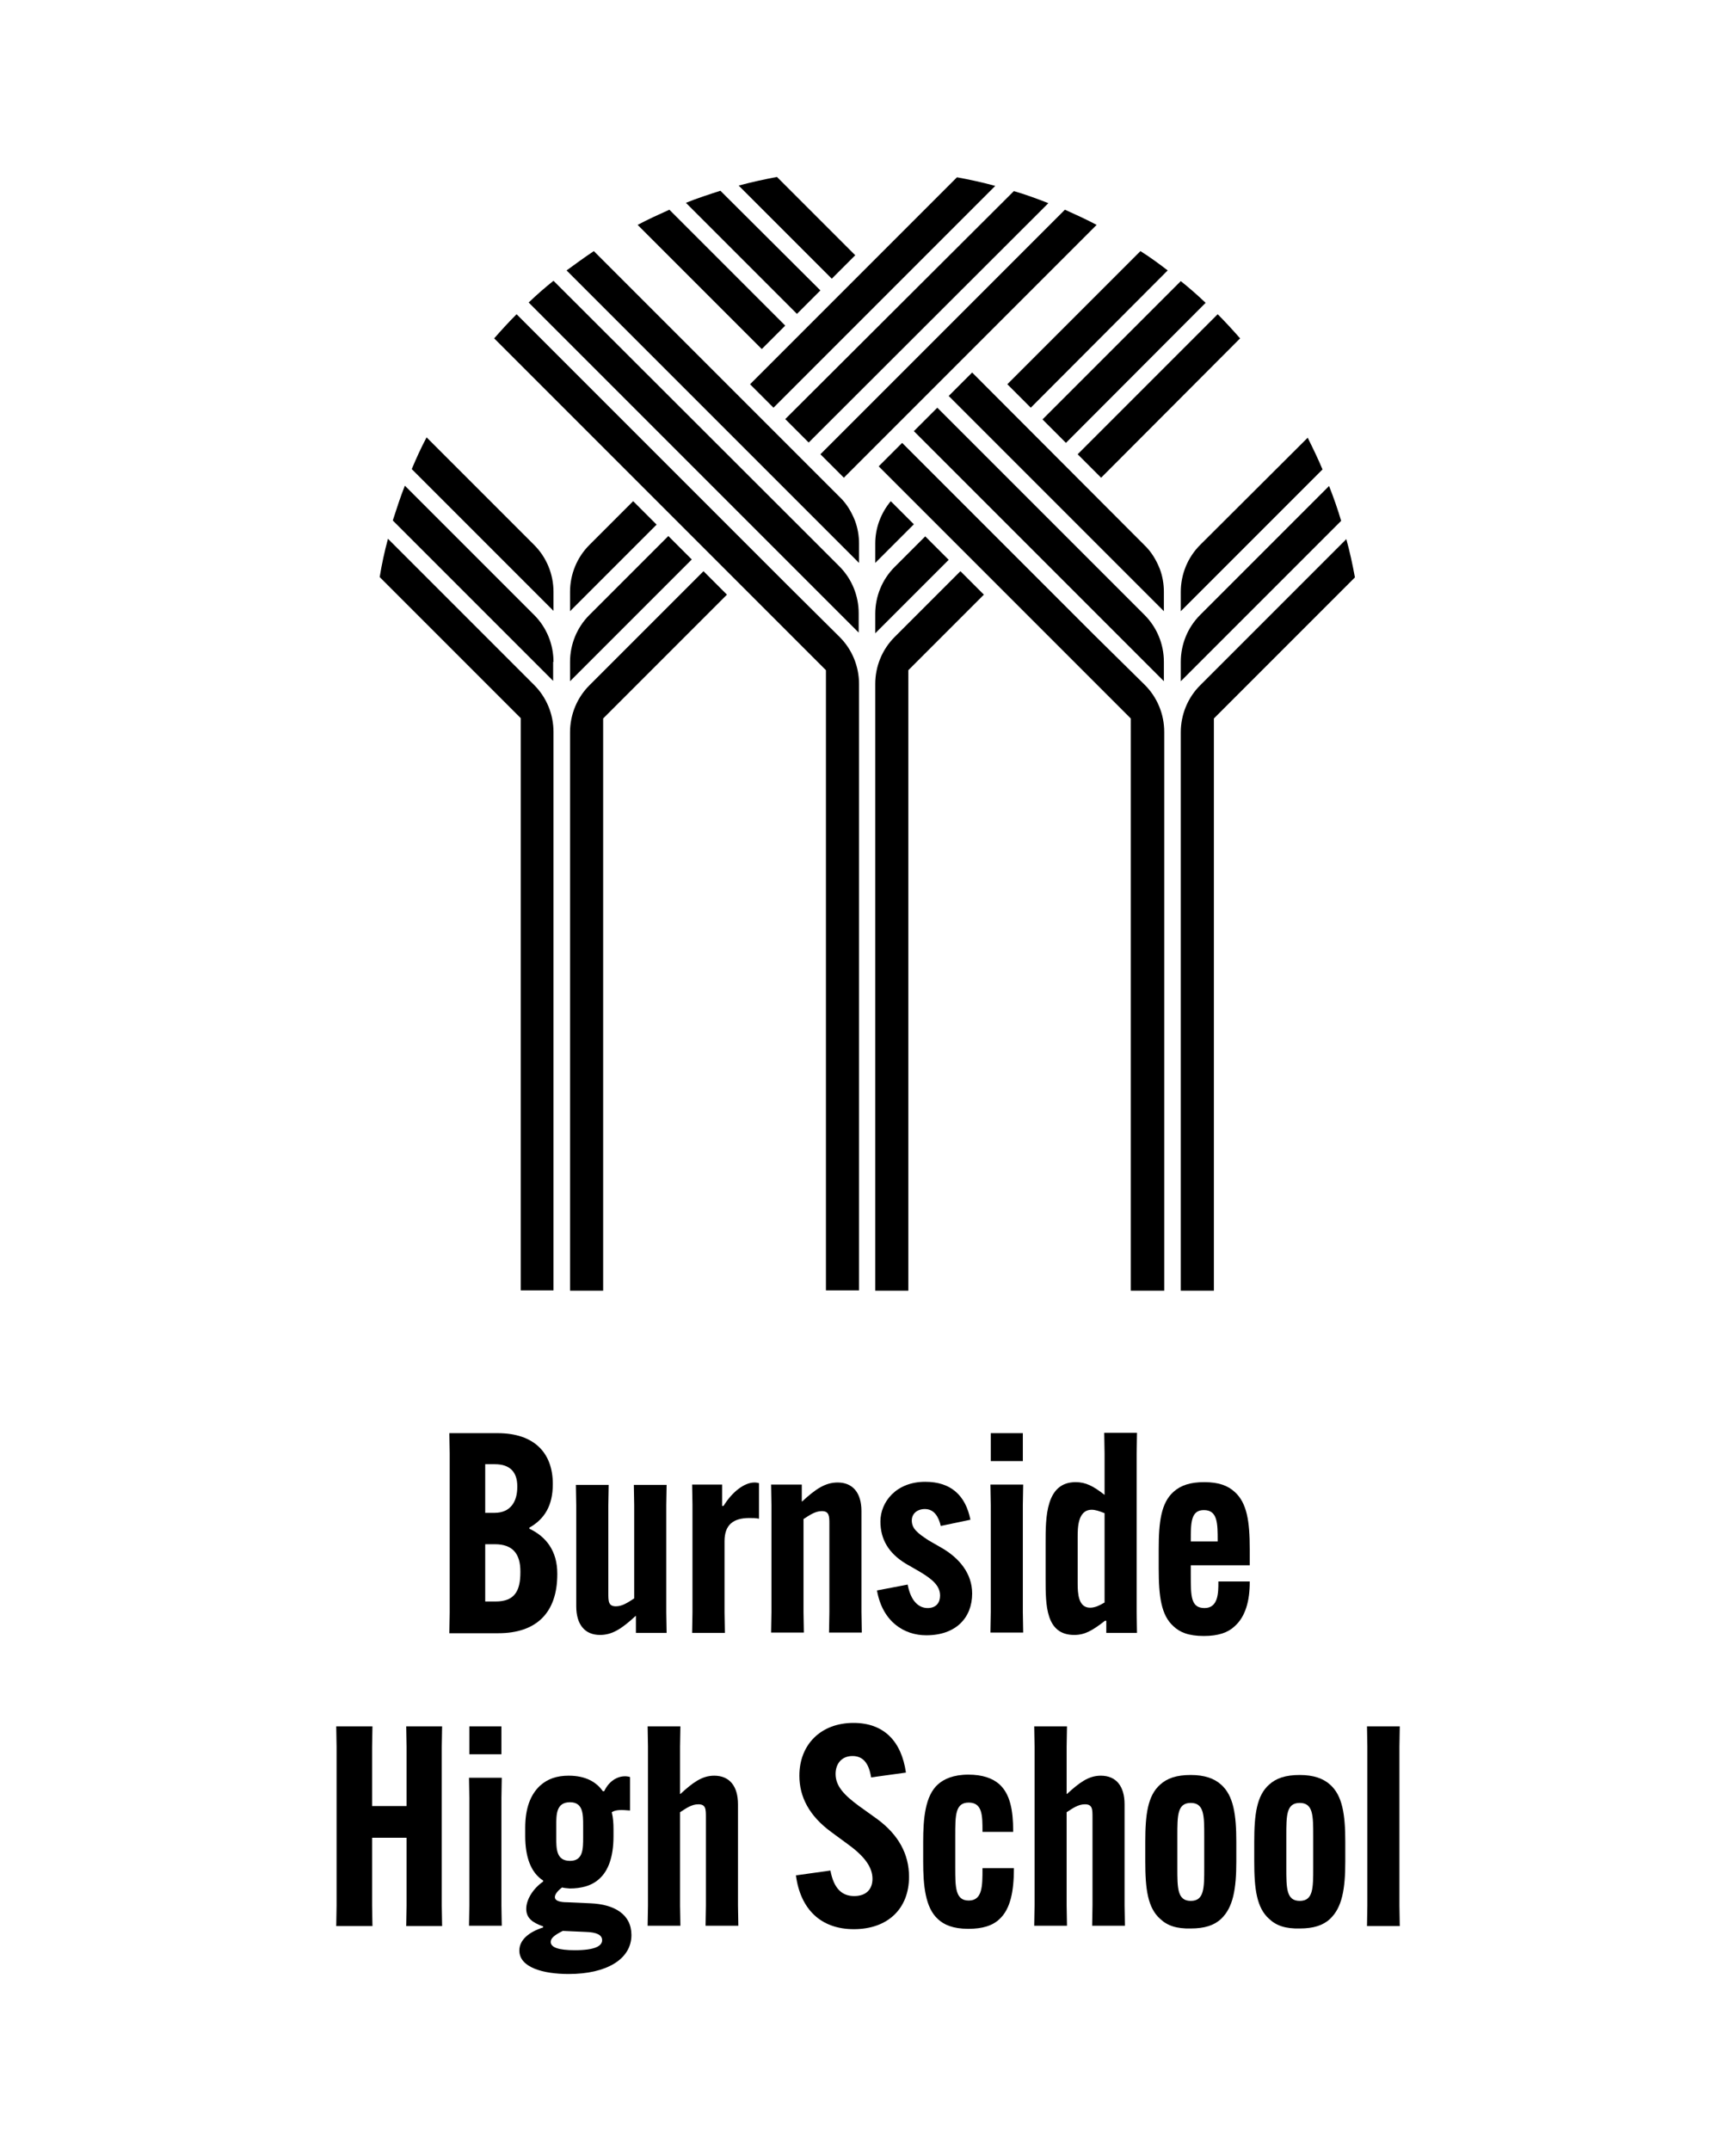<?xml version="1.0" encoding="utf-8"?>
<!-- Generator: Adobe Illustrator 28.1.0, SVG Export Plug-In . SVG Version: 6.00 Build 0)  -->
<svg version="1.1" id="Layer_1" xmlns="http://www.w3.org/2000/svg" xmlns:xlink="http://www.w3.org/1999/xlink" x="0px" y="0px"
	 viewBox="0 0 503.4 623.6" style="enable-background:new 0 0 503.4 623.6;" xml:space="preserve">
<style type="text/css">
	.st0{fill:#FFFFFF;}
	.st1{fill:#004E42;}
</style>
<g>
	<g>
		<g>
			<path d="M160.5,374.2V212.2c0-5.1-2-10-5.6-13.6l-42.4-42.4c-1,3.7-1.8,7.4-2.4,11.1l40.9,40.9v165.9H160.5z"/>
			<path d="M170.9,178.3c-3.6,3.6-5.6,8.5-5.6,13.6v5.6l35.3-35.3l-6.8-6.8L170.9,178.3z"/>
			<path d="M160.5,191.9c0-5.1-2-10-5.6-13.6l-37.5-37.5c-1.3,3.3-2.4,6.7-3.5,10.1l46.5,46.5V191.9z"/>
			<path d="M170.9,158c-3.6,3.6-5.6,8.5-5.6,13.6v5.6l25.1-25.1l-6.8-6.8L170.9,158z"/>
			<path d="M160.5,171.6c0-5.1-2-10-5.6-13.6l-31.2-31.2c-1.6,3-3,6.1-4.3,9.2l41.1,41.1V171.6z"/>
			<path d="M170.9,198.7c-3.6,3.6-5.6,8.5-5.6,13.6v161.9h9.6V208.3l35.9-35.9l-6.8-6.8L170.9,198.7z"/>
			<path d="M172.2,72.8c-2.7,1.8-5.3,3.7-7.9,5.6l78,78l6.8,6.8v-5.6c0-2.3-0.4-4.6-1.2-6.7c-1-2.5-2.4-4.9-4.4-6.8L172.2,72.8z
				 M234.5,135.1l6.8,6.8L234.5,135.1z"/>
			<path d="M149.8,91.1c-2.3,2.3-4.4,4.6-6.5,7l78.7,78.7l17.5,17.5v179.8h9.6V198.3c0-5.1-2-10-5.6-13.6L228.7,170L149.8,91.1z"/>
			<path d="M259.4,164.4c-3.6,3.6-5.6,8.5-5.6,13.6v5.6l21.3-21.3l-6.8-6.8L259.4,164.4z"/>
			<path d="M349.6,87.8c-2.3-2.2-4.7-4.3-7.2-6.3l-40.1,40.1l6.8,6.8L349.6,87.8z"/>
			<path d="M160.5,81.4c-2.5,2-4.9,4.1-7.2,6.3l78.8,78.8l16.9,16.9v-5.6c0-5.1-2-10-5.6-13.6l-4.6-4.6L160.5,81.4z"/>
			<path d="M253.8,157.6v5.6l11.2-11.2l-6.7-6.7C255.4,148.8,253.8,153.1,253.8,157.6z"/>
			<path d="M338.6,78.4c-2.6-2-5.2-3.9-7.9-5.6l-38.6,38.6l6.8,6.8L338.6,78.4z"/>
			<path d="M359.6,98.1c-2.1-2.4-4.3-4.8-6.5-7l-40.6,40.6l6.8,6.8L359.6,98.1z"/>
			<path d="M259.4,184.7c-3.6,3.6-5.6,8.5-5.6,13.6v175.9h9.6V194.3v0l21.9-21.9l-6.8-6.8L259.4,184.7z"/>
			<path d="M225.3,51.3c-3.7,0.7-7.4,1.5-11.1,2.5l27,27l6.8-6.8L225.3,51.3z"/>
			<path d="M281.9,108l-6.8,6.8l55.6,55.6l6.8,6.8v-5.6c0-2.3-0.4-4.6-1.2-6.7c-1-2.5-2.4-4.9-4.4-6.8L281.9,108z"/>
			<path d="M194.1,60.8c-3.1,1.4-6.2,2.8-9.2,4.4l36,36l6.8-6.8L194.1,60.8z"/>
			<path d="M328,374.2h9.6V212.2c0-5.1-2-10-5.6-13.6L317.2,184l-55.6-55.6l-6.8,6.8l55.6,55.6l17.5,17.5V374.2z"/>
			<path d="M342.4,191.9v5.6l46.5-46.5c-1-3.4-2.2-6.8-3.5-10.1L348,178.3C344.4,181.9,342.4,186.8,342.4,191.9z"/>
			<path d="M208.9,55.3c-3.4,1.1-6.8,2.2-10,3.5L231.1,91l6.8-6.8L208.9,55.3z"/>
			<path d="M271.8,118.2l-6.8,6.8l55.6,55.6l16.9,16.9v-5.6c0-5.1-2-10-5.6-13.6l-4.6-4.6L271.8,118.2z"/>
			<path d="M348,158c-3.6,3.6-5.6,8.5-5.6,13.6v5.6l41.1-41.1c-1.3-3.1-2.8-6.2-4.3-9.2L348,158z"/>
			<path d="M390.4,156.3L348,198.7c-3.6,3.6-5.6,8.5-5.6,13.6v161.9h9.6V208.3l40.9-40.9C392.2,163.6,391.4,159.9,390.4,156.3z"/>
			<path d="M237.9,131.7l6.8,6.8l73.3-73.3c-3-1.6-6.1-3-9.2-4.4L237.9,131.7z"/>
			<line x1="234.5" y1="135.1" x2="241.3" y2="141.9"/>
			<path d="M227.7,121.5l6.8,6.8L304,58.9c-3.3-1.3-6.6-2.5-10-3.5L227.7,121.5z"/>
			<path d="M217.5,111.4l6.8,6.8l64.3-64.3c-3.6-1-7.3-1.8-11.1-2.5L217.5,111.4z"/>
		</g>
	</g>
	<path d="M130.3,473.4l0.1-5.9v-46.1l-0.1-5.9h14c10.7,0,16,5.8,16,14.7v0.1c0,6.2-2.4,10.1-6.8,12.6v0.3c4.9,2.3,8.1,6.5,8.1,13
		v0.2c0,11.2-6.1,17.1-17.1,17.1H130.3z M140.7,438.6h2.7c4.6,0,6.6-3.2,6.6-7.5v-0.2c0-4.1-2.1-6.4-6.5-6.4h-2.8V438.6z
		 M143.7,464.3c5.5,0,7.2-3,7.2-8.5v-0.2c0-5.1-2.2-7.9-7.4-7.9h-2.8v16.6H143.7z"/>
	<path d="M176.4,461.9c0,2.3,0,3.8,2.2,3.8c1.9,0,3.6-1.2,5.3-2.3v-27l-0.1-5.9h9.5l-0.1,5.9v31.1l0.1,5.9h-8.9v-4.9h-0.1
		c-3.9,3.6-6.7,5.5-10.3,5.5c-4.4,0-6.9-3-6.9-8.3v-29.3l-0.1-5.9h9.5l-0.1,5.9V461.9z"/>
	<path d="M220.1,430v10.3c-0.9-0.2-1.9-0.2-2.8-0.2c-4.6,0-7.2,1.9-7.2,6.7v20.7l0.1,5.9h-9.5l0.1-5.9v-31.3l-0.1-5.8h8.7v6.2h0.4
		c2.6-4.2,6.1-6.8,9-6.8C219.3,429.8,219.8,429.9,220.1,430z"/>
	<path d="M240.5,441.9c0-2.3,0-3.8-2.2-3.8c-1.9,0-3.6,1.2-5.3,2.3v27l0.1,5.9h-9.5l0.1-5.9v-31.1l-0.1-5.9h8.9v4.9h0.1
		c3.9-3.6,6.7-5.5,10.3-5.5c4.4,0,6.9,3,6.9,8.3v29.3l0.1,5.9h-9.5l0.1-5.9V441.9z"/>
	<path d="M263.2,459.4c0.9,4.8,3.2,6.8,5.8,6.8c2.5,0,3.6-1.6,3.6-3.6c0-2.9-2.3-4.8-6-7l-4-2.3c-4.9-3-7.3-7-7.3-12.2
		c0-5.6,4.5-11.5,13-11.5c7.5,0,11.7,4,13.1,11l-8.6,1.8c-0.6-2.6-1.9-4.9-4.6-4.9c-2.3,0-3.8,1.4-3.8,3.3c0,2.3,1.5,3.6,4.9,5.8
		l4,2.3c4.9,2.9,8.6,7.3,8.6,13.1c0,7-4.7,12.1-13.3,12.1c-6.4,0-12.7-3.9-14.3-13L263.2,459.4z"/>
	<path d="M296.7,430.4l-0.1,5.9v31.1l0.1,5.9h-9.5l0.1-5.9v-31.1l-0.1-5.9H296.7z M287.3,415.5h9.3v8.1h-9.3V415.5z"/>
	<path d="M329.7,415.5l-0.1,5.9v46.1l0.1,5.9h-8.9v-3.5h-0.4c-3.7,2.9-5.9,4.1-8.9,4.1c-8.3,0-8.3-8.7-8.3-16.3v-10.4
		c0-7.3,0-17.6,8.7-17.6c2.9,0,5.1,1.1,8.4,3.7v-12.1l-0.1-5.9H329.7z M312.5,445.6v13.5c0,2.9,0.2,7,3.6,7c1.5,0,2.8-0.7,4.2-1.5
		v-25.9c-1.5-0.6-2.7-1-3.7-1C312.5,437.7,312.5,443,312.5,445.6z"/>
	<path d="M345.3,453.8v2.8c0,6.2,0,9.6,4,9.6c4,0,4-4.5,4-7.5v-0.2h9.1v0.2c0,5.3-1.2,10-4.4,12.8c-1.9,1.8-4.7,2.8-8.9,2.8
		c-4.5,0-7-1.1-8.8-2.8c-3.6-3.2-4.3-8.7-4.3-16.7v-5.7c0-7.9,0.7-13.4,4.3-16.6c2.1-1.9,4.9-2.8,8.9-2.8c4.2,0,6.8,1,8.8,2.8
		c3.6,3.2,4.4,8.6,4.4,16.6v4.7H345.3z M345.3,446.9h7.8v-0.2c0-5,0-8.9-4-8.9c-3.8,0-3.8,3.7-3.8,8.9V446.9z"/>
	<path d="M128.2,500.5l-0.1,5.9v46.1l0.1,5.9h-10.4l0.1-5.9v-19.7h-10v19.7l0.1,5.9H97.5l0.1-5.9v-46.1l-0.1-5.9H108l-0.1,5.9v17.2
		h10v-17.2l-0.1-5.9H128.2z"/>
	<path d="M145.5,515.4l-0.1,5.9v31.1l0.1,5.9H136l0.1-5.9v-31.1l-0.1-5.9H145.5z M136.1,500.5h9.3v8.1h-9.3V500.5z"/>
	<path d="M163,547.2c-1.1,0.8-2.1,1.9-2.1,2.8c0,1.1,1.5,1.5,3.6,1.5l6.7,0.3c7,0.3,11.9,3.2,11.9,9.2c0,7-7.2,11.3-18.2,11.3
		c-7.4,0-14.3-1.9-14.3-6.8c0-3.1,2.8-5.4,6.9-6.7v-0.3c-3.1-1.1-4.9-2.4-4.9-5.1s2-5.9,4.9-7.9v-0.3c-3.6-2.3-5.2-6.9-5.2-12.9
		v-2.4c0-5.6,1.5-9.6,4.3-12.2c2.2-2,4.9-2.9,8.3-2.9c5,0,8.1,1.9,9.9,4.5h0.4c1.9-4,5.4-4.8,7.5-4.1v9.7c-2.4-0.2-4.1-0.3-5.3,0.5
		c0.4,1.6,0.5,3.3,0.5,4.9v2.1c0,6.1-1.6,10-4,12.2c-2.3,2.2-5.5,2.9-8.7,2.9C164.4,547.4,163.6,547.4,163,547.2z M169.9,560.1
		l-6.7-0.3c-2.4,1.2-3.5,2.1-3.5,3.2c0,1.6,2.3,2.4,7,2.4c6,0,7.9-1.3,7.9-2.9C174.6,561,173.1,560.2,169.9,560.1z M161.3,532.7
		c0,3.3,0,6.8,4,6.8c3.8,0,3.8-3.5,3.8-6.8v-3.5c0-3.2,0-6.7-3.8-6.7c-4,0-4,3.5-4,6.8V532.7z"/>
	<path d="M187.8,500.5h9.5l-0.1,5.9v13.7h0.1c3.5-3.2,6.2-5.3,9.8-5.3c4.5,0,6.9,3.1,6.9,8.3v29.3l0.1,5.9h-9.5l0.1-5.9v-25.5
		c0-2.4,0-3.8-2.2-3.8c-2,0-3.6,1.2-5.3,2.3v27l0.1,5.9h-9.5l0.1-5.9v-46.1L187.8,500.5z"/>
	<path d="M240.8,542.3c1,5.3,3.4,7.4,6.9,7.4c3.5,0,5.3-2,5.3-5c0-3.2-2.1-6.3-6.7-9.7l-5.3-3.9c-6.4-4.7-9.2-10.2-9.2-16.3
		c0-9,6.2-15.3,15.7-15.3c8.8,0,13.9,5.3,15.2,14.4l-10.1,1.4c-0.6-3.9-2.2-6.2-5.4-6.2c-3.1,0-4.9,2.2-4.9,5.2
		c0,3.6,2.6,6.2,6.8,9.3l5.3,3.8c6.1,4.5,9.2,10.1,9.2,16.7c0,9.3-6.2,15.2-16,15.2c-9.6,0-15.5-5.8-16.8-15.6L240.8,542.3z"/>
	<path d="M294,541.7v0.2c0,6.4-1,11.6-4.2,14.5c-2,1.9-4.9,2.8-9,2.8c-4.5,0-7.1-1.2-8.8-2.8c-3.7-3.3-4.3-9.8-4.3-16.7v-5.7
		c0-6.9,0.6-13.4,4.3-16.7c1.7-1.5,4.4-2.8,8.8-2.8c4,0,7,1,9,2.8c3.1,2.8,4,7.5,4,13.6v0.2h-8.9v-0.2c0-4.5,0-8.3-4-8.3
		c-3.9,0-3.9,3.7-3.9,9.6v9.2c0,5.7,0,9.6,3.9,9.6c4,0,4-4.2,4-9.2v-0.2H294z"/>
	<path d="M299.9,500.5h9.5l-0.1,5.9v13.7h0.1c3.5-3.2,6.2-5.3,9.8-5.3c4.5,0,6.9,3.1,6.9,8.3v29.3l0.1,5.9h-9.5l0.1-5.9v-25.5
		c0-2.4,0-3.8-2.2-3.8c-2,0-3.6,1.2-5.3,2.3v27l0.1,5.9h-9.5l0.1-5.9v-46.1L299.9,500.5z"/>
	<path d="M336.4,556.3c-3.6-3.2-4.3-8.7-4.3-16.6v-5.7c0-7.9,0.7-13.4,4.3-16.6c2.1-1.9,4.8-2.8,8.9-2.8c4,0,6.8,1,8.8,2.8
		c3.6,3.2,4.4,8.7,4.4,16.6v5.7c0,7.9-0.9,13.3-4.4,16.6c-2,1.9-4.8,2.8-8.8,2.8C341.2,559.2,338.5,558.3,336.4,556.3z M349.2,541.5
		v-9.2c0-5.9,0-9.6-3.9-9.6s-3.9,3.6-3.9,9.6v9.2c0,5.9,0,9.6,3.9,9.6S349.2,547.4,349.2,541.5z"/>
	<path d="M368,556.3c-3.6-3.2-4.3-8.7-4.3-16.6v-5.7c0-7.9,0.7-13.4,4.3-16.6c2.1-1.9,4.8-2.8,8.9-2.8c4,0,6.8,1,8.8,2.8
		c3.6,3.2,4.4,8.7,4.4,16.6v5.7c0,7.9-0.9,13.3-4.4,16.6c-2,1.9-4.8,2.8-8.8,2.8C372.8,559.2,370.1,558.3,368,556.3z M380.8,541.5
		v-9.2c0-5.9,0-9.6-3.9-9.6s-3.9,3.6-3.9,9.6v9.2c0,5.9,0,9.6,3.9,9.6S380.8,547.4,380.8,541.5z"/>
	<path d="M405.9,500.5l-0.1,5.9v46.1l0.1,5.9h-9.5l0.1-5.9v-46.1l-0.1-5.9H405.9z"/>
</g>
</svg>
